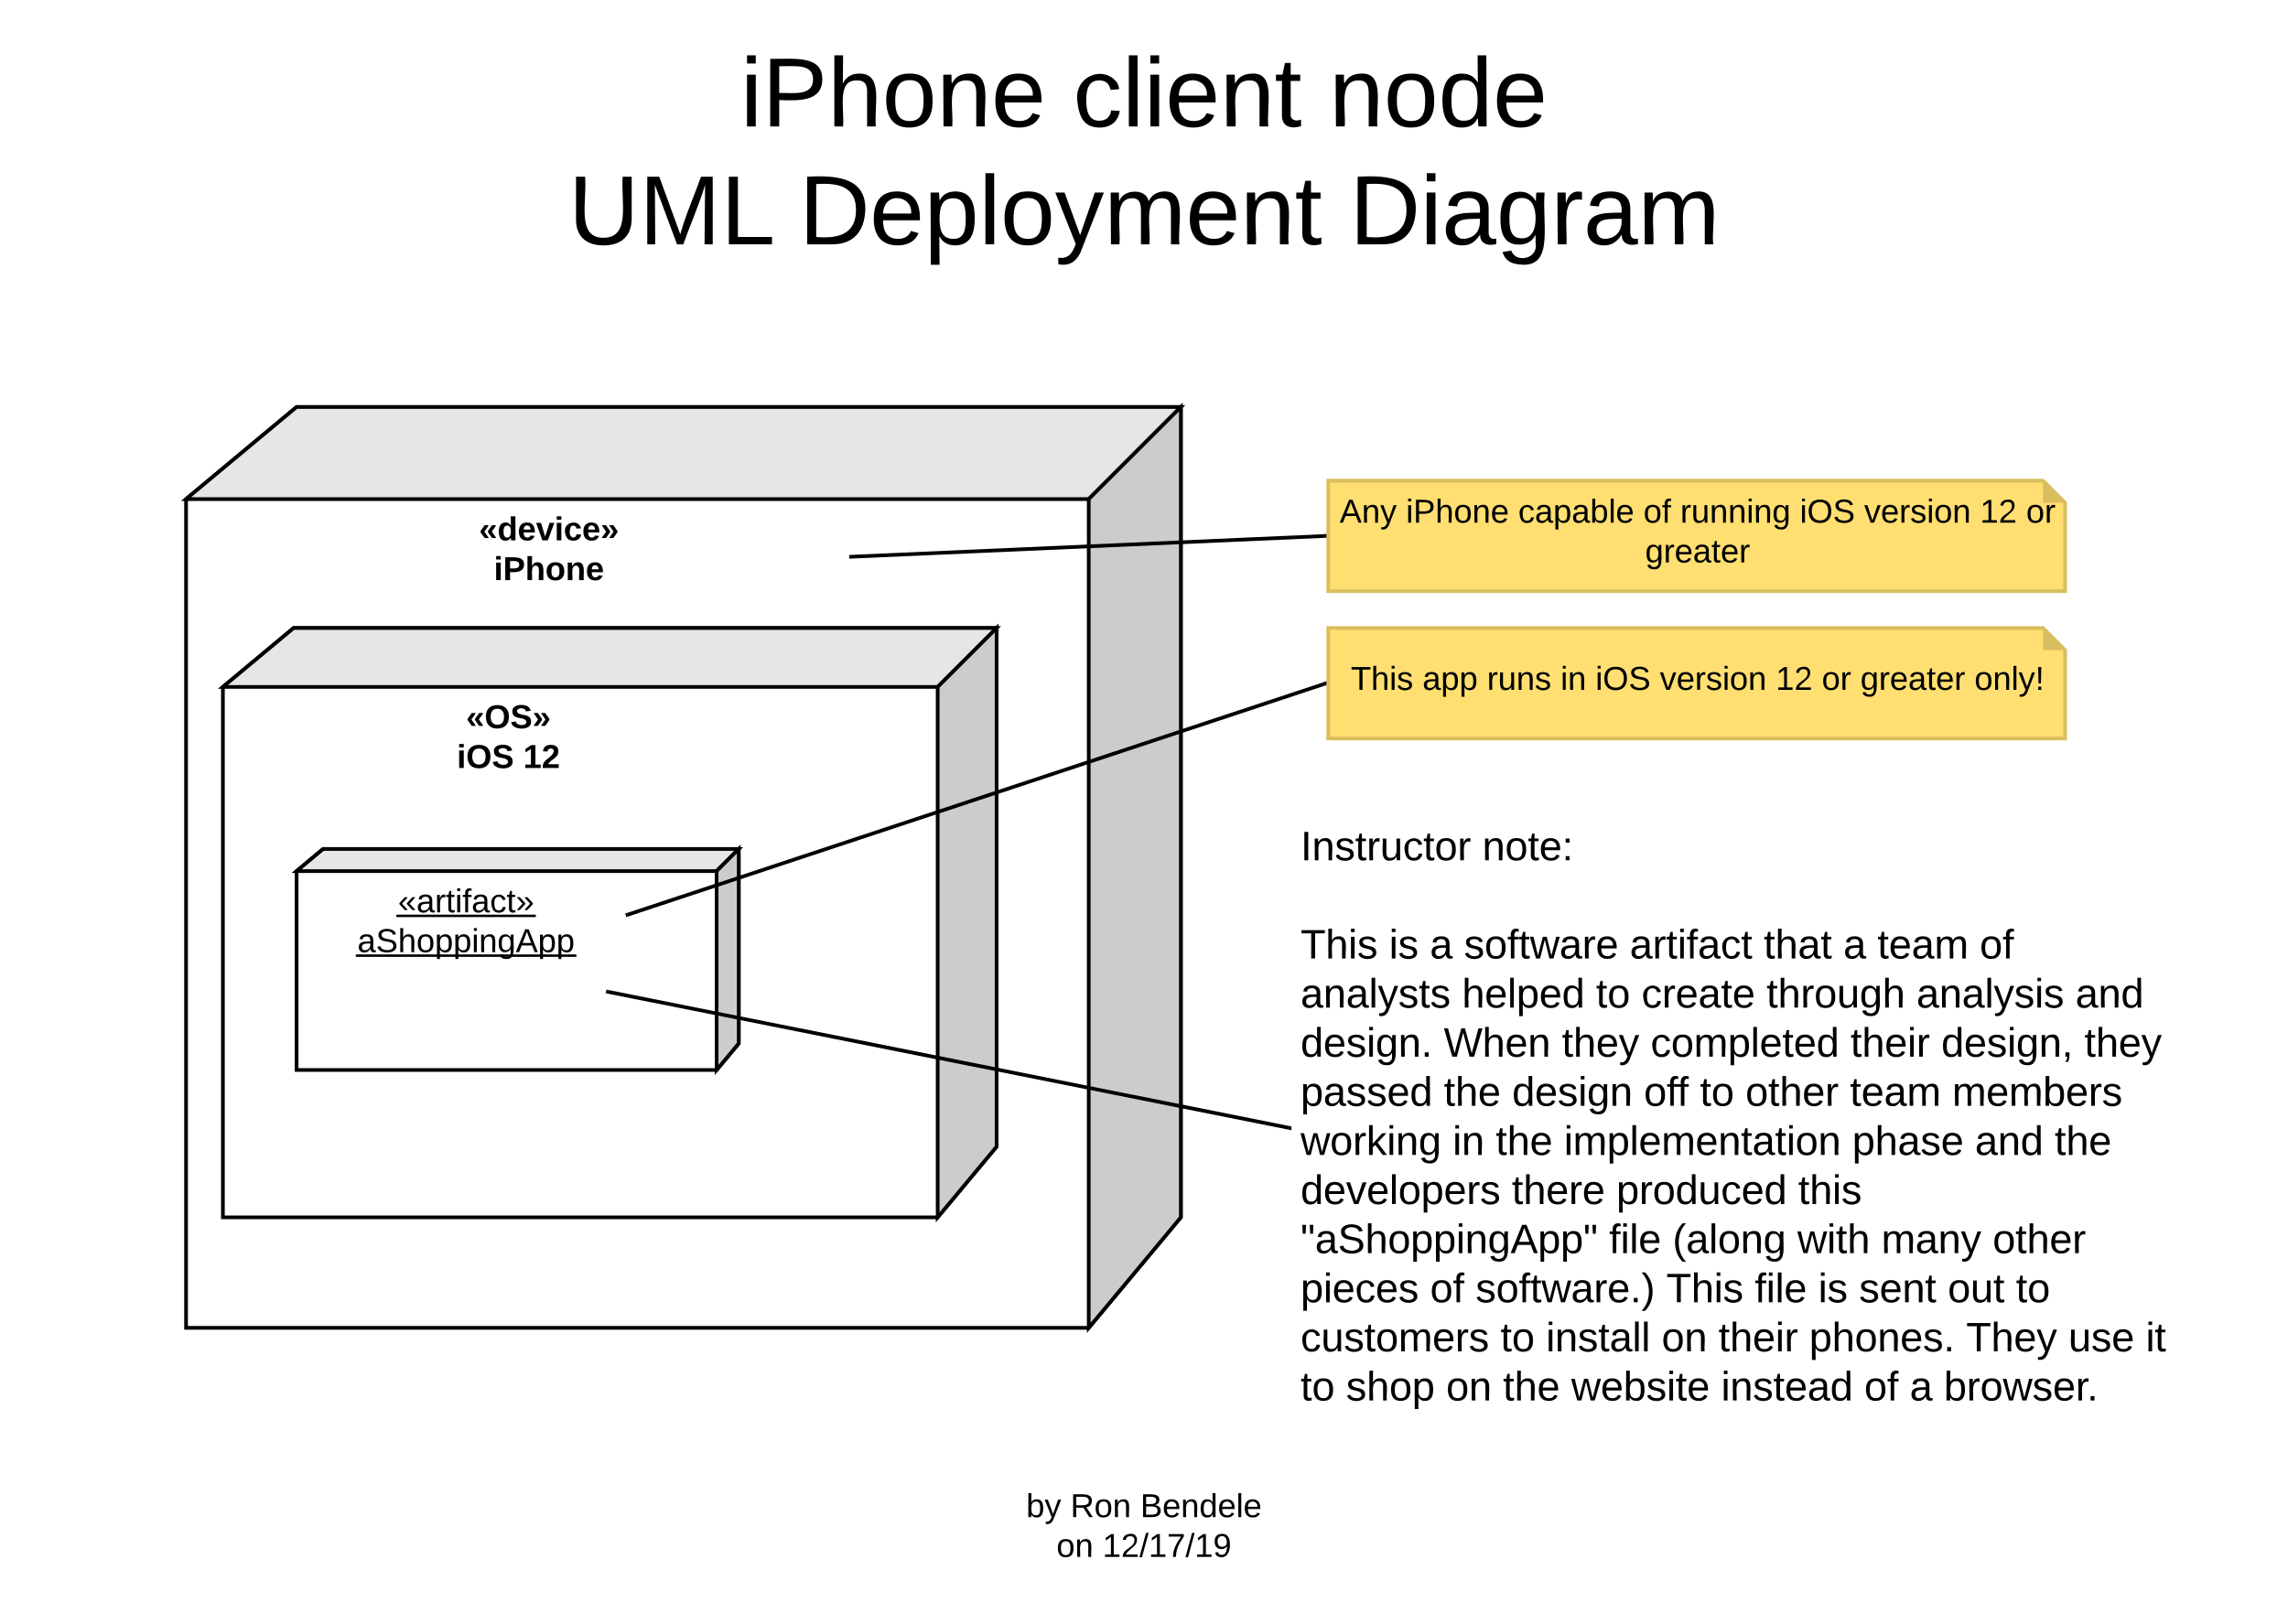 <svg xmlns="http://www.w3.org/2000/svg" xmlns:xlink="http://www.w3.org/1999/xlink" xmlns:lucid="lucid" width="1242" height="882"><g transform="translate(-59 -239)" lucid:page-tab-id="EOEeWRKYFWIC"><path d="M0 0h1360v1760H0z" fill="#fff"/><path d="M160 510l60-50h480v440l-50 60H160z" stroke="#000" stroke-width="2" fill="#fff"/><path d="M160 510l60-50h480l-50 50z" stroke="#000" stroke-width="2" fill="#e6e6e6"/><path d="M650 510l50-50v440l-50 60z" stroke="#000" stroke-width="2" fill="#ccc"/><use xlink:href="#a" transform="matrix(1,0,0,1,168,518) translate(151.025 14.4)"/><use xlink:href="#b" transform="matrix(1,0,0,1,168,518) translate(159.075 36)"/><path d="M180 612l38.4-32H600v281.6L568 900H180z" stroke="#000" stroke-width="2" fill="#fff"/><path d="M180 612l38.4-32H600l-32 32z" stroke="#000" stroke-width="2" fill="#e6e6e6"/><path d="M568 612l32-32v281.6L568 900z" stroke="#000" stroke-width="2" fill="#ccc"/><use xlink:href="#c" transform="matrix(1,0,0,1,188,620) translate(124 14.4)"/><use xlink:href="#d" transform="matrix(1,0,0,1,188,620) translate(119 36)"/><use xlink:href="#e" transform="matrix(1,0,0,1,188,620) translate(155 36)"/><path d="M220 712l14.4-12H460v105.6L448 820H220z" stroke="#000" stroke-width="2" fill="#fff"/><path d="M220 712l14.4-12H460l-12 12z" stroke="#000" stroke-width="2" fill="#e6e6e6"/><path d="M448 712l12-12v105.6L448 820z" stroke="#000" stroke-width="2" fill="#ccc"/><use xlink:href="#f" transform="matrix(1,0,0,1,228,720) translate(47.05 14.4)"/><use xlink:href="#g" transform="matrix(1,0,0,1,228,720) translate(25.025 36)"/><path d="M780 500h388l12 12v48H780z" stroke="#d9be60" stroke-width="2" fill="#ffdf71"/><path d="M1168 500v12h12" fill="#d9be60"/><use xlink:href="#h" transform="matrix(1,0,0,1,785,505) translate(1.2 17.8)"/><use xlink:href="#i" transform="matrix(1,0,0,1,785,505) translate(37.2 17.8)"/><use xlink:href="#j" transform="matrix(1,0,0,1,785,505) translate(98.15 17.8)"/><use xlink:href="#k" transform="matrix(1,0,0,1,785,505) translate(166.1 17.8)"/><use xlink:href="#l" transform="matrix(1,0,0,1,785,505) translate(186.1 17.8)"/><use xlink:href="#m" transform="matrix(1,0,0,1,785,505) translate(251 17.8)"/><use xlink:href="#n" transform="matrix(1,0,0,1,785,505) translate(285.95 17.8)"/><use xlink:href="#o" transform="matrix(1,0,0,1,785,505) translate(348.85 17.8)"/><use xlink:href="#p" transform="matrix(1,0,0,1,785,505) translate(373.85 17.8)"/><use xlink:href="#q" transform="matrix(1,0,0,1,785,505) translate(167.05 39.4)"/><path d="M760 683.33h480V1020H760z" stroke="#000" stroke-opacity="0" stroke-width="2" fill="#fff" fill-opacity="0"/><use xlink:href="#r" transform="matrix(1,0,0,1,765,688.333) translate(0 17.778)"/><use xlink:href="#s" transform="matrix(1,0,0,1,765,688.333) translate(98.642 17.778)"/><use xlink:href="#t" transform="matrix(1,0,0,1,765,688.333) translate(0 44.444)"/><use xlink:href="#u" transform="matrix(1,0,0,1,765,688.333) translate(0 71.111)"/><use xlink:href="#v" transform="matrix(1,0,0,1,765,688.333) translate(48.025 71.111)"/><use xlink:href="#w" transform="matrix(1,0,0,1,765,688.333) translate(70.185 71.111)"/><use xlink:href="#x" transform="matrix(1,0,0,1,765,688.333) translate(88.704 71.111)"/><use xlink:href="#y" transform="matrix(1,0,0,1,765,688.333) translate(178.704 71.111)"/><use xlink:href="#z" transform="matrix(1,0,0,1,765,688.333) translate(251.42 71.111)"/><use xlink:href="#w" transform="matrix(1,0,0,1,765,688.333) translate(294.63 71.111)"/><use xlink:href="#A" transform="matrix(1,0,0,1,765,688.333) translate(313.148 71.111)"/><use xlink:href="#B" transform="matrix(1,0,0,1,765,688.333) translate(368.642 71.111)"/><use xlink:href="#C" transform="matrix(1,0,0,1,765,688.333) translate(0 97.778)"/><use xlink:href="#D" transform="matrix(1,0,0,1,765,688.333) translate(87.593 97.778)"/><use xlink:href="#E" transform="matrix(1,0,0,1,765,688.333) translate(160.37 97.778)"/><use xlink:href="#F" transform="matrix(1,0,0,1,765,688.333) translate(185.062 97.778)"/><use xlink:href="#G" transform="matrix(1,0,0,1,765,688.333) translate(252.901 97.778)"/><use xlink:href="#H" transform="matrix(1,0,0,1,765,688.333) translate(334.321 97.778)"/><use xlink:href="#I" transform="matrix(1,0,0,1,765,688.333) translate(420.617 97.778)"/><use xlink:href="#J" transform="matrix(1,0,0,1,765,688.333) translate(0 124.444)"/><use xlink:href="#K" transform="matrix(1,0,0,1,765,688.333) translate(77.716 124.444)"/><use xlink:href="#L" transform="matrix(1,0,0,1,765,688.333) translate(141.852 124.444)"/><use xlink:href="#M" transform="matrix(1,0,0,1,765,688.333) translate(190 124.444)"/><use xlink:href="#N" transform="matrix(1,0,0,1,765,688.333) translate(298.519 124.444)"/><use xlink:href="#O" transform="matrix(1,0,0,1,765,688.333) translate(347.778 124.444)"/><use xlink:href="#P" transform="matrix(1,0,0,1,765,688.333) translate(425.494 124.444)"/><use xlink:href="#Q" transform="matrix(1,0,0,1,765,688.333) translate(0 151.111)"/><use xlink:href="#R" transform="matrix(1,0,0,1,765,688.333) translate(77.778 151.111)"/><use xlink:href="#S" transform="matrix(1,0,0,1,765,688.333) translate(114.815 151.111)"/><use xlink:href="#T" transform="matrix(1,0,0,1,765,688.333) translate(186.358 151.111)"/><use xlink:href="#E" transform="matrix(1,0,0,1,765,688.333) translate(216.79 151.111)"/><use xlink:href="#U" transform="matrix(1,0,0,1,765,688.333) translate(241.481 151.111)"/><use xlink:href="#A" transform="matrix(1,0,0,1,765,688.333) translate(298.21 151.111)"/><use xlink:href="#V" transform="matrix(1,0,0,1,765,688.333) translate(353.704 151.111)"/><use xlink:href="#W" transform="matrix(1,0,0,1,765,688.333) translate(0 177.778)"/><use xlink:href="#X" transform="matrix(1,0,0,1,765,688.333) translate(82.531 177.778)"/><use xlink:href="#R" transform="matrix(1,0,0,1,765,688.333) translate(105.926 177.778)"/><use xlink:href="#Y" transform="matrix(1,0,0,1,765,688.333) translate(142.963 177.778)"/><use xlink:href="#Z" transform="matrix(1,0,0,1,765,688.333) translate(299.444 177.778)"/><use xlink:href="#aa" transform="matrix(1,0,0,1,765,688.333) translate(366.111 177.778)"/><use xlink:href="#ab" transform="matrix(1,0,0,1,765,688.333) translate(409.321 177.778)"/><use xlink:href="#ac" transform="matrix(1,0,0,1,765,688.333) translate(0 204.444)"/><use xlink:href="#ad" transform="matrix(1,0,0,1,765,688.333) translate(114.691 204.444)"/><use xlink:href="#ae" transform="matrix(1,0,0,1,765,688.333) translate(171.42 204.444)"/><use xlink:href="#af" transform="matrix(1,0,0,1,765,688.333) translate(270.123 204.444)"/><use xlink:href="#ag" transform="matrix(1,0,0,1,765,688.333) translate(0 231.111)"/><use xlink:href="#ah" transform="matrix(1,0,0,1,765,688.333) translate(167.469 231.111)"/><use xlink:href="#ai" transform="matrix(1,0,0,1,765,688.333) translate(201.914 231.111)"/><use xlink:href="#aj" transform="matrix(1,0,0,1,765,688.333) translate(269.691 231.111)"/><use xlink:href="#ak" transform="matrix(1,0,0,1,765,688.333) translate(315.247 231.111)"/><use xlink:href="#al" transform="matrix(1,0,0,1,765,688.333) translate(375.679 231.111)"/><use xlink:href="#am" transform="matrix(1,0,0,1,765,688.333) translate(0 257.778)"/><use xlink:href="#an" transform="matrix(1,0,0,1,765,688.333) translate(70.309 257.778)"/><use xlink:href="#ao" transform="matrix(1,0,0,1,765,688.333) translate(95 257.778)"/><use xlink:href="#ap" transform="matrix(1,0,0,1,765,688.333) translate(198.519 257.778)"/><use xlink:href="#ah" transform="matrix(1,0,0,1,765,688.333) translate(246.543 257.778)"/><use xlink:href="#v" transform="matrix(1,0,0,1,765,688.333) translate(280.988 257.778)"/><use xlink:href="#aq" transform="matrix(1,0,0,1,765,688.333) translate(303.148 257.778)"/><use xlink:href="#ar" transform="matrix(1,0,0,1,765,688.333) translate(351.296 257.778)"/><use xlink:href="#as" transform="matrix(1,0,0,1,765,688.333) translate(388.333 257.778)"/><use xlink:href="#at" transform="matrix(1,0,0,1,765,688.333) translate(0 284.444)"/><use xlink:href="#E" transform="matrix(1,0,0,1,765,688.333) translate(108.519 284.444)"/><use xlink:href="#au" transform="matrix(1,0,0,1,765,688.333) translate(133.21 284.444)"/><use xlink:href="#av" transform="matrix(1,0,0,1,765,688.333) translate(195.988 284.444)"/><use xlink:href="#N" transform="matrix(1,0,0,1,765,688.333) translate(226.852 284.444)"/><use xlink:href="#aw" transform="matrix(1,0,0,1,765,688.333) translate(276.111 284.444)"/><use xlink:href="#ax" transform="matrix(1,0,0,1,765,688.333) translate(361.296 284.444)"/><use xlink:href="#ay" transform="matrix(1,0,0,1,765,688.333) translate(416.79 284.444)"/><use xlink:href="#az" transform="matrix(1,0,0,1,765,688.333) translate(458.765 284.444)"/><use xlink:href="#E" transform="matrix(1,0,0,1,765,688.333) translate(0 311.111)"/><use xlink:href="#aA" transform="matrix(1,0,0,1,765,688.333) translate(24.691 311.111)"/><use xlink:href="#av" transform="matrix(1,0,0,1,765,688.333) translate(79.012 311.111)"/><use xlink:href="#R" transform="matrix(1,0,0,1,765,688.333) translate(109.877 311.111)"/><use xlink:href="#aB" transform="matrix(1,0,0,1,765,688.333) translate(146.914 311.111)"/><use xlink:href="#aC" transform="matrix(1,0,0,1,765,688.333) translate(228.272 311.111)"/><use xlink:href="#an" transform="matrix(1,0,0,1,765,688.333) translate(305.988 311.111)"/><use xlink:href="#w" transform="matrix(1,0,0,1,765,688.333) translate(330.679 311.111)"/><use xlink:href="#aD" transform="matrix(1,0,0,1,765,688.333) translate(349.198 311.111)"/><path d="M780 580h388l12 12v48H780z" stroke="#d9be60" stroke-width="2" fill="#ffdf71"/><path d="M1168 580v12h12" fill="#d9be60"/><g><use xlink:href="#aE" transform="matrix(1,0,0,1,785,585) translate(7.275 28.6)"/><use xlink:href="#aF" transform="matrix(1,0,0,1,785,585) translate(46.175 28.6)"/><use xlink:href="#aG" transform="matrix(1,0,0,1,785,585) translate(81.175 28.6)"/><use xlink:href="#aH" transform="matrix(1,0,0,1,785,585) translate(121.125 28.6)"/><use xlink:href="#m" transform="matrix(1,0,0,1,785,585) translate(140.075 28.6)"/><use xlink:href="#n" transform="matrix(1,0,0,1,785,585) translate(175.025 28.6)"/><use xlink:href="#o" transform="matrix(1,0,0,1,785,585) translate(237.925 28.6)"/><use xlink:href="#aI" transform="matrix(1,0,0,1,785,585) translate(262.925 28.6)"/><use xlink:href="#aJ" transform="matrix(1,0,0,1,785,585) translate(283.875 28.6)"/><use xlink:href="#aK" transform="matrix(1,0,0,1,785,585) translate(345.775 28.6)"/></g><path d="M759.02 851.47l-370.04-73.94" stroke="#000" stroke-width="2" fill="none"/><path d="M760 850.65v2.04l-1.2-.25.4-1.97z" stroke="#000" stroke-width=".05"/><path d="M389 777.53l-1-.2M778 530.04L521 541.3" stroke="#000" stroke-width="2" fill="none"/><path d="M779 531l-.98.04-.1-2L779 529z" stroke="#000" stroke-width=".05"/><path d="M521.02 541.3l-1.02.03M778.05 610.3L399.62 735.7" stroke="#000" stroke-width="2" fill="none"/><path d="M779 611.05l-.66.22-.63-1.9 1.3-.42z" stroke="#000" stroke-width=".05"/><path d="M399.64 735.68l-.97.32" stroke="#000" stroke-width="2" fill="none"/><path d="M80 260h1200v138H80z" stroke="#000" stroke-opacity="0" stroke-width="2" fill="#fff" fill-opacity="0"/><g><use xlink:href="#aL" transform="matrix(1,0,0,1,85,265) translate(375.963 42.667)"/><use xlink:href="#aM" transform="matrix(1,0,0,1,85,265) translate(556.556 42.667)"/><use xlink:href="#aN" transform="matrix(1,0,0,1,85,265) translate(695.519 42.667)"/><use xlink:href="#aO" transform="matrix(1,0,0,1,85,265) translate(282.556 106.667)"/><use xlink:href="#aP" transform="matrix(1,0,0,1,85,265) translate(407.741 106.667)"/><use xlink:href="#aQ" transform="matrix(1,0,0,1,85,265) translate(706.556 106.667)"/></g><path d="M560 1040h240v60H560z" stroke="#000" stroke-opacity="0" stroke-width="2" fill="#fff" fill-opacity="0"/><g><use xlink:href="#aR" transform="matrix(1,0,0,1,565,1045) translate(51.05 17.8)"/><use xlink:href="#aS" transform="matrix(1,0,0,1,565,1045) translate(75.05 17.8)"/><use xlink:href="#aT" transform="matrix(1,0,0,1,565,1045) translate(113 17.8)"/><use xlink:href="#aU" transform="matrix(1,0,0,1,565,1045) translate(67.5 39.4)"/><use xlink:href="#aV" transform="matrix(1,0,0,1,565,1045) translate(92.5 39.4)"/></g><defs><path d="M142-25L97-88v-13l45-64h42c-9 30-32 46-45 71l45 63v6h-42zm-80 0L16-88v-13l46-64h41c-9 30-32 46-45 71l45 63v6H62" id="aW"/><path d="M88-194c31-1 46 15 58 34l-1-101h50l1 261h-48c-2-10 0-23-3-31C134-8 116 4 84 4 32 4 16-41 15-95c0-56 19-97 73-99zm17 164c33 0 40-30 41-66 1-37-9-64-41-64s-38 30-39 65c0 43 13 65 39 65" id="aX"/><path d="M185-48c-13 30-37 53-82 52C43 2 14-33 14-96s30-98 90-98c62 0 83 45 84 108H66c0 31 8 55 39 56 18 0 30-7 34-22zm-45-69c5-46-57-63-70-21-2 6-4 13-4 21h74" id="aY"/><path d="M128 0H69L1-190h53L99-40l48-150h52" id="aZ"/><path d="M25-224v-37h50v37H25zM25 0v-190h50V0H25" id="ba"/><path d="M190-63c-7 42-38 67-86 67-59 0-84-38-90-98-12-110 154-137 174-36l-49 2c-2-19-15-32-35-32-30 0-35 28-38 64-6 74 65 87 74 30" id="bb"/><path d="M16-25v-6l45-63-44-65v-6h42l45 64v13L59-25H16zm81 0v-6l45-63-45-65v-6h42l45 64v13l-45 63H97" id="bc"/><g id="a"><use transform="matrix(0.05,0,0,0.05,0,0)" xlink:href="#aW"/><use transform="matrix(0.05,0,0,0.05,10,0)" xlink:href="#aX"/><use transform="matrix(0.05,0,0,0.05,20.95,0)" xlink:href="#aY"/><use transform="matrix(0.05,0,0,0.05,30.95,0)" xlink:href="#aZ"/><use transform="matrix(0.05,0,0,0.05,40.95,0)" xlink:href="#ba"/><use transform="matrix(0.05,0,0,0.05,45.95,0)" xlink:href="#bb"/><use transform="matrix(0.05,0,0,0.05,55.95,0)" xlink:href="#aY"/><use transform="matrix(0.05,0,0,0.05,65.95,0)" xlink:href="#bc"/></g><path d="M24-248c93 1 206-16 204 79-1 75-69 88-152 82V0H24v-248zm52 121c47 0 100 7 100-41 0-47-54-39-100-39v80" id="bd"/><path d="M114-157C55-157 80-60 75 0H25v-261h50l-1 109c12-26 28-41 61-42 86-1 58 113 63 194h-50c-7-57 23-157-34-157" id="be"/><path d="M110-194c64 0 96 36 96 99 0 64-35 99-97 99-61 0-95-36-95-99 0-62 34-99 96-99zm-1 164c35 0 45-28 45-65 0-40-10-65-43-65-34 0-45 26-45 65 0 36 10 65 43 65" id="bf"/><path d="M135-194c87-1 58 113 63 194h-50c-7-57 23-157-34-157-59 0-34 97-39 157H25l-1-190h47c2 12-1 28 3 38 12-26 28-41 61-42" id="bg"/><g id="b"><use transform="matrix(0.05,0,0,0.05,0,0)" xlink:href="#ba"/><use transform="matrix(0.05,0,0,0.05,5,0)" xlink:href="#bd"/><use transform="matrix(0.05,0,0,0.05,17,0)" xlink:href="#be"/><use transform="matrix(0.05,0,0,0.05,27.95,0)" xlink:href="#bf"/><use transform="matrix(0.05,0,0,0.05,38.9,0)" xlink:href="#bg"/><use transform="matrix(0.05,0,0,0.05,49.85,0)" xlink:href="#aY"/></g><path d="M140-251c80 0 125 45 125 126S219 4 139 4C58 4 15-44 15-125s44-126 125-126zm-1 214c52 0 73-35 73-88 0-50-21-86-72-86-52 0-73 35-73 86s22 88 72 88" id="bh"/><path d="M169-182c-1-43-94-46-97-3 18 66 151 10 154 114 3 95-165 93-204 36-6-8-10-19-12-30l50-8c3 46 112 56 116 5-17-69-150-10-154-114-4-87 153-88 188-35 5 8 8 18 10 28" id="bi"/><g id="c"><use transform="matrix(0.05,0,0,0.05,0,0)" xlink:href="#aW"/><use transform="matrix(0.05,0,0,0.05,10,0)" xlink:href="#bh"/><use transform="matrix(0.05,0,0,0.05,24,0)" xlink:href="#bi"/><use transform="matrix(0.05,0,0,0.05,36,0)" xlink:href="#bc"/></g><g id="d"><use transform="matrix(0.05,0,0,0.05,0,0)" xlink:href="#ba"/><use transform="matrix(0.05,0,0,0.05,5,0)" xlink:href="#bh"/><use transform="matrix(0.05,0,0,0.05,19,0)" xlink:href="#bi"/></g><path d="M23 0v-37h61v-169l-59 37v-38l62-41h46v211h57V0H23" id="bj"/><path d="M182-182c0 78-84 86-111 141h115V0H12c-6-101 99-100 120-180 1-22-12-31-33-32-23 0-32 14-35 34l-49-3c5-45 32-70 84-70 51 0 83 22 83 69" id="bk"/><g id="e"><use transform="matrix(0.05,0,0,0.05,0,0)" xlink:href="#bj"/><use transform="matrix(0.05,0,0,0.05,10,0)" xlink:href="#bk"/></g><path d="M156-25L96-89v-11l60-65h29v5l-59 66 60 64v5h-30zm-82 0L15-89v-11l59-65h29v5L44-94l59 64v5H74" id="bl"/><path d="M141-36C126-15 110 5 73 4 37 3 15-17 15-53c-1-64 63-63 125-63 3-35-9-54-41-54-24 1-41 7-42 31l-33-3c5-37 33-52 76-52 45 0 72 20 72 64v82c-1 20 7 32 28 27v20c-31 9-61-2-59-35zM48-53c0 20 12 33 32 33 41-3 63-29 60-74-43 2-92-5-92 41" id="bm"/><path d="M114-163C36-179 61-72 57 0H25l-1-190h30c1 12-1 29 2 39 6-27 23-49 58-41v29" id="bn"/><path d="M59-47c-2 24 18 29 38 22v24C64 9 27 4 27-40v-127H5v-23h24l9-43h21v43h35v23H59v120" id="bo"/><path d="M24-231v-30h32v30H24zM24 0v-190h32V0H24" id="bp"/><path d="M101-234c-31-9-42 10-38 44h38v23H63V0H32v-167H5v-23h27c-7-52 17-82 69-68v24" id="bq"/><path d="M96-169c-40 0-48 33-48 73s9 75 48 75c24 0 41-14 43-38l32 2c-6 37-31 61-74 61-59 0-76-41-82-99-10-93 101-131 147-64 4 7 5 14 7 22l-32 3c-4-21-16-35-41-35" id="br"/><path d="M126-25H97v-5l59-64-59-66v-5h29l60 65v11zm-82 0H15v-5l59-64-59-66v-5h29l59 65v11" id="bs"/><g id="f"><use transform="matrix(0.05,0,0,0.05,0,0)" xlink:href="#bl"/><use transform="matrix(0.05,0,0,0.05,10,0)" xlink:href="#bm"/><use transform="matrix(0.05,0,0,0.05,20,0)" xlink:href="#bn"/><use transform="matrix(0.05,0,0,0.05,25.95,0)" xlink:href="#bo"/><use transform="matrix(0.05,0,0,0.05,30.95,0)" xlink:href="#bp"/><use transform="matrix(0.05,0,0,0.05,34.9,0)" xlink:href="#bq"/><use transform="matrix(0.05,0,0,0.05,39.9,0)" xlink:href="#bm"/><use transform="matrix(0.05,0,0,0.05,49.9,0)" xlink:href="#br"/><use transform="matrix(0.05,0,0,0.05,58.9,0)" xlink:href="#bo"/><use transform="matrix(0.05,0,0,0.05,63.9,0)" xlink:href="#bs"/><path d="M-.9 1.25h75.7v1.32H-.9z"/></g><path d="M185-189c-5-48-123-54-124 2 14 75 158 14 163 119 3 78-121 87-175 55-17-10-28-26-33-46l33-7c5 56 141 63 141-1 0-78-155-14-162-118-5-82 145-84 179-34 5 7 8 16 11 25" id="bt"/><path d="M106-169C34-169 62-67 57 0H25v-261h32l-1 103c12-21 28-36 61-36 89 0 53 116 60 194h-32v-121c2-32-8-49-39-48" id="bu"/><path d="M100-194c62-1 85 37 85 99 1 63-27 99-86 99S16-35 15-95c0-66 28-99 85-99zM99-20c44 1 53-31 53-75 0-43-8-75-51-75s-53 32-53 75 10 74 51 75" id="bv"/><path d="M115-194c55 1 70 41 70 98S169 2 115 4C84 4 66-9 55-30l1 105H24l-1-265h31l2 30c10-21 28-34 59-34zm-8 174c40 0 45-34 45-75s-6-73-45-74c-42 0-51 32-51 76 0 43 10 73 51 73" id="bw"/><path d="M117-194c89-4 53 116 60 194h-32v-121c0-31-8-49-39-48C34-167 62-67 57 0H25l-1-190h30c1 10-1 24 2 32 11-22 29-35 61-36" id="bx"/><path d="M177-190C167-65 218 103 67 71c-23-6-38-20-44-43l32-5c15 47 100 32 89-28v-30C133-14 115 1 83 1 29 1 15-40 15-95c0-56 16-97 71-98 29-1 48 16 59 35 1-10 0-23 2-32h30zM94-22c36 0 50-32 50-73 0-42-14-75-50-75-39 0-46 34-46 75s6 73 46 73" id="by"/><path d="M205 0l-28-72H64L36 0H1l101-248h38L239 0h-34zm-38-99l-47-123c-12 45-31 82-46 123h93" id="bz"/><g id="g"><use transform="matrix(0.05,0,0,0.05,0,0)" xlink:href="#bm"/><use transform="matrix(0.05,0,0,0.05,10,0)" xlink:href="#bt"/><use transform="matrix(0.05,0,0,0.05,22,0)" xlink:href="#bu"/><use transform="matrix(0.05,0,0,0.05,32,0)" xlink:href="#bv"/><use transform="matrix(0.05,0,0,0.05,42,0)" xlink:href="#bw"/><use transform="matrix(0.05,0,0,0.05,52,0)" xlink:href="#bw"/><use transform="matrix(0.05,0,0,0.05,62,0)" xlink:href="#bp"/><use transform="matrix(0.05,0,0,0.05,65.95,0)" xlink:href="#bx"/><use transform="matrix(0.05,0,0,0.05,75.95,0)" xlink:href="#by"/><use transform="matrix(0.05,0,0,0.05,85.95,0)" xlink:href="#bz"/><use transform="matrix(0.05,0,0,0.05,97.95,0)" xlink:href="#bw"/><use transform="matrix(0.05,0,0,0.05,107.95,0)" xlink:href="#bw"/><path d="M-.9 1.25h119.75v1.32H-.9z"/></g><path d="M179-190L93 31C79 59 56 82 12 73V49c39 6 53-20 64-50L1-190h34L92-34l54-156h33" id="bA"/><g id="h"><use transform="matrix(0.05,0,0,0.05,0,0)" xlink:href="#bz"/><use transform="matrix(0.05,0,0,0.05,12,0)" xlink:href="#bx"/><use transform="matrix(0.05,0,0,0.05,22,0)" xlink:href="#bA"/></g><path d="M30-248c87 1 191-15 191 75 0 78-77 80-158 76V0H30v-248zm33 125c57 0 124 11 124-50 0-59-68-47-124-48v98" id="bB"/><path d="M100-194c63 0 86 42 84 106H49c0 40 14 67 53 68 26 1 43-12 49-29l28 8c-11 28-37 45-77 45C44 4 14-33 15-96c1-61 26-98 85-98zm52 81c6-60-76-77-97-28-3 7-6 17-6 28h103" id="bC"/><g id="i"><use transform="matrix(0.05,0,0,0.05,0,0)" xlink:href="#bp"/><use transform="matrix(0.05,0,0,0.05,3.95,0)" xlink:href="#bB"/><use transform="matrix(0.05,0,0,0.05,15.95,0)" xlink:href="#bu"/><use transform="matrix(0.05,0,0,0.05,25.95,0)" xlink:href="#bv"/><use transform="matrix(0.05,0,0,0.05,35.95,0)" xlink:href="#bx"/><use transform="matrix(0.05,0,0,0.05,45.95,0)" xlink:href="#bC"/></g><path d="M115-194c53 0 69 39 70 98 0 66-23 100-70 100C84 3 66-7 56-30L54 0H23l1-261h32v101c10-23 28-34 59-34zm-8 174c40 0 45-34 45-75 0-40-5-75-45-74-42 0-51 32-51 76 0 43 10 73 51 73" id="bD"/><path d="M24 0v-261h32V0H24" id="bE"/><g id="j"><use transform="matrix(0.05,0,0,0.05,0,0)" xlink:href="#br"/><use transform="matrix(0.05,0,0,0.05,9,0)" xlink:href="#bm"/><use transform="matrix(0.05,0,0,0.05,19,0)" xlink:href="#bw"/><use transform="matrix(0.05,0,0,0.05,29,0)" xlink:href="#bm"/><use transform="matrix(0.05,0,0,0.05,39,0)" xlink:href="#bD"/><use transform="matrix(0.05,0,0,0.05,49,0)" xlink:href="#bE"/><use transform="matrix(0.05,0,0,0.05,52.95,0)" xlink:href="#bC"/></g><g id="k"><use transform="matrix(0.05,0,0,0.05,0,0)" xlink:href="#bv"/><use transform="matrix(0.05,0,0,0.05,10,0)" xlink:href="#bq"/></g><path d="M84 4C-5 8 30-112 23-190h32v120c0 31 7 50 39 49 72-2 45-101 50-169h31l1 190h-30c-1-10 1-25-2-33-11 22-28 36-60 37" id="bF"/><g id="l"><use transform="matrix(0.05,0,0,0.05,0,0)" xlink:href="#bn"/><use transform="matrix(0.05,0,0,0.05,5.95,0)" xlink:href="#bF"/><use transform="matrix(0.05,0,0,0.05,15.95,0)" xlink:href="#bx"/><use transform="matrix(0.05,0,0,0.05,25.95,0)" xlink:href="#bx"/><use transform="matrix(0.05,0,0,0.05,35.95,0)" xlink:href="#bp"/><use transform="matrix(0.05,0,0,0.05,39.9,0)" xlink:href="#bx"/><use transform="matrix(0.05,0,0,0.05,49.9,0)" xlink:href="#by"/></g><path d="M140-251c81 0 123 46 123 126C263-46 219 4 140 4 59 4 17-45 17-125s42-126 123-126zm0 227c63 0 89-41 89-101s-29-99-89-99c-61 0-89 39-89 99S79-25 140-24" id="bG"/><g id="m"><use transform="matrix(0.05,0,0,0.05,0,0)" xlink:href="#bp"/><use transform="matrix(0.05,0,0,0.05,3.95,0)" xlink:href="#bG"/><use transform="matrix(0.05,0,0,0.05,17.95,0)" xlink:href="#bt"/></g><path d="M108 0H70L1-190h34L89-25l56-165h34" id="bH"/><path d="M135-143c-3-34-86-38-87 0 15 53 115 12 119 90S17 21 10-45l28-5c4 36 97 45 98 0-10-56-113-15-118-90-4-57 82-63 122-42 12 7 21 19 24 35" id="bI"/><g id="n"><use transform="matrix(0.05,0,0,0.05,0,0)" xlink:href="#bH"/><use transform="matrix(0.05,0,0,0.05,9,0)" xlink:href="#bC"/><use transform="matrix(0.05,0,0,0.05,19,0)" xlink:href="#bn"/><use transform="matrix(0.05,0,0,0.05,24.95,0)" xlink:href="#bI"/><use transform="matrix(0.05,0,0,0.05,33.95,0)" xlink:href="#bp"/><use transform="matrix(0.05,0,0,0.05,37.9,0)" xlink:href="#bv"/><use transform="matrix(0.05,0,0,0.05,47.9,0)" xlink:href="#bx"/></g><path d="M27 0v-27h64v-190l-56 39v-29l58-41h29v221h61V0H27" id="bJ"/><path d="M101-251c82-7 93 87 43 132L82-64C71-53 59-42 53-27h129V0H18c2-99 128-94 128-182 0-28-16-43-45-43s-46 15-49 41l-32-3c6-41 34-60 81-64" id="bK"/><g id="o"><use transform="matrix(0.05,0,0,0.05,0,0)" xlink:href="#bJ"/><use transform="matrix(0.05,0,0,0.05,10,0)" xlink:href="#bK"/></g><g id="p"><use transform="matrix(0.05,0,0,0.05,0,0)" xlink:href="#bv"/><use transform="matrix(0.05,0,0,0.05,10,0)" xlink:href="#bn"/></g><g id="q"><use transform="matrix(0.05,0,0,0.05,0,0)" xlink:href="#by"/><use transform="matrix(0.05,0,0,0.05,10,0)" xlink:href="#bn"/><use transform="matrix(0.05,0,0,0.05,15.95,0)" xlink:href="#bC"/><use transform="matrix(0.05,0,0,0.05,25.95,0)" xlink:href="#bm"/><use transform="matrix(0.05,0,0,0.05,35.95,0)" xlink:href="#bo"/><use transform="matrix(0.05,0,0,0.05,40.95,0)" xlink:href="#bC"/><use transform="matrix(0.05,0,0,0.05,50.95,0)" xlink:href="#bn"/></g><path d="M33 0v-248h34V0H33" id="bL"/><g id="r"><use transform="matrix(0.062,0,0,0.062,0,0)" xlink:href="#bL"/><use transform="matrix(0.062,0,0,0.062,6.173,0)" xlink:href="#bx"/><use transform="matrix(0.062,0,0,0.062,18.519,0)" xlink:href="#bI"/><use transform="matrix(0.062,0,0,0.062,29.63,0)" xlink:href="#bo"/><use transform="matrix(0.062,0,0,0.062,35.802,0)" xlink:href="#bn"/><use transform="matrix(0.062,0,0,0.062,43.148,0)" xlink:href="#bF"/><use transform="matrix(0.062,0,0,0.062,55.494,0)" xlink:href="#br"/><use transform="matrix(0.062,0,0,0.062,66.605,0)" xlink:href="#bo"/><use transform="matrix(0.062,0,0,0.062,72.778,0)" xlink:href="#bv"/><use transform="matrix(0.062,0,0,0.062,85.123,0)" xlink:href="#bn"/></g><path d="M33-154v-36h34v36H33zM33 0v-36h34V0H33" id="bM"/><g id="s"><use transform="matrix(0.062,0,0,0.062,0,0)" xlink:href="#bx"/><use transform="matrix(0.062,0,0,0.062,12.346,0)" xlink:href="#bv"/><use transform="matrix(0.062,0,0,0.062,24.691,0)" xlink:href="#bo"/><use transform="matrix(0.062,0,0,0.062,30.864,0)" xlink:href="#bC"/><use transform="matrix(0.062,0,0,0.062,43.21,0)" xlink:href="#bM"/></g><path d="M127-220V0H93v-220H8v-28h204v28h-85" id="bN"/><g id="u"><use transform="matrix(0.062,0,0,0.062,0,0)" xlink:href="#bN"/><use transform="matrix(0.062,0,0,0.062,13.519,0)" xlink:href="#bu"/><use transform="matrix(0.062,0,0,0.062,25.864,0)" xlink:href="#bp"/><use transform="matrix(0.062,0,0,0.062,30.741,0)" xlink:href="#bI"/></g><g id="v"><use transform="matrix(0.062,0,0,0.062,0,0)" xlink:href="#bp"/><use transform="matrix(0.062,0,0,0.062,4.877,0)" xlink:href="#bI"/></g><use transform="matrix(0.062,0,0,0.062,0,0)" xlink:href="#bm" id="w"/><path d="M206 0h-36l-40-164L89 0H53L-1-190h32L70-26l43-164h34l41 164 42-164h31" id="bO"/><g id="x"><use transform="matrix(0.062,0,0,0.062,0,0)" xlink:href="#bI"/><use transform="matrix(0.062,0,0,0.062,11.111,0)" xlink:href="#bv"/><use transform="matrix(0.062,0,0,0.062,23.457,0)" xlink:href="#bq"/><use transform="matrix(0.062,0,0,0.062,29.63,0)" xlink:href="#bo"/><use transform="matrix(0.062,0,0,0.062,35.802,0)" xlink:href="#bO"/><use transform="matrix(0.062,0,0,0.062,51.79,0)" xlink:href="#bm"/><use transform="matrix(0.062,0,0,0.062,64.136,0)" xlink:href="#bn"/><use transform="matrix(0.062,0,0,0.062,71.481,0)" xlink:href="#bC"/></g><g id="y"><use transform="matrix(0.062,0,0,0.062,0,0)" xlink:href="#bm"/><use transform="matrix(0.062,0,0,0.062,12.346,0)" xlink:href="#bn"/><use transform="matrix(0.062,0,0,0.062,19.691,0)" xlink:href="#bo"/><use transform="matrix(0.062,0,0,0.062,25.864,0)" xlink:href="#bp"/><use transform="matrix(0.062,0,0,0.062,30.741,0)" xlink:href="#bq"/><use transform="matrix(0.062,0,0,0.062,36.914,0)" xlink:href="#bm"/><use transform="matrix(0.062,0,0,0.062,49.259,0)" xlink:href="#br"/><use transform="matrix(0.062,0,0,0.062,60.37,0)" xlink:href="#bo"/></g><g id="z"><use transform="matrix(0.062,0,0,0.062,0,0)" xlink:href="#bo"/><use transform="matrix(0.062,0,0,0.062,6.173,0)" xlink:href="#bu"/><use transform="matrix(0.062,0,0,0.062,18.519,0)" xlink:href="#bm"/><use transform="matrix(0.062,0,0,0.062,30.864,0)" xlink:href="#bo"/></g><path d="M210-169c-67 3-38 105-44 169h-31v-121c0-29-5-50-35-48C34-165 62-65 56 0H25l-1-190h30c1 10-1 24 2 32 10-44 99-50 107 0 11-21 27-35 58-36 85-2 47 119 55 194h-31v-121c0-29-5-49-35-48" id="bP"/><g id="A"><use transform="matrix(0.062,0,0,0.062,0,0)" xlink:href="#bo"/><use transform="matrix(0.062,0,0,0.062,6.173,0)" xlink:href="#bC"/><use transform="matrix(0.062,0,0,0.062,18.519,0)" xlink:href="#bm"/><use transform="matrix(0.062,0,0,0.062,30.864,0)" xlink:href="#bP"/></g><g id="B"><use transform="matrix(0.062,0,0,0.062,0,0)" xlink:href="#bv"/><use transform="matrix(0.062,0,0,0.062,12.346,0)" xlink:href="#bq"/></g><g id="C"><use transform="matrix(0.062,0,0,0.062,0,0)" xlink:href="#bm"/><use transform="matrix(0.062,0,0,0.062,12.346,0)" xlink:href="#bx"/><use transform="matrix(0.062,0,0,0.062,24.691,0)" xlink:href="#bm"/><use transform="matrix(0.062,0,0,0.062,37.037,0)" xlink:href="#bE"/><use transform="matrix(0.062,0,0,0.062,41.914,0)" xlink:href="#bA"/><use transform="matrix(0.062,0,0,0.062,53.025,0)" xlink:href="#bI"/><use transform="matrix(0.062,0,0,0.062,64.136,0)" xlink:href="#bo"/><use transform="matrix(0.062,0,0,0.062,70.309,0)" xlink:href="#bI"/></g><path d="M85-194c31 0 48 13 60 33l-1-100h32l1 261h-30c-2-10 0-23-3-31C134-8 116 4 85 4 32 4 16-35 15-94c0-66 23-100 70-100zm9 24c-40 0-46 34-46 75 0 40 6 74 45 74 42 0 51-32 51-76 0-42-9-74-50-73" id="bQ"/><g id="D"><use transform="matrix(0.062,0,0,0.062,0,0)" xlink:href="#bu"/><use transform="matrix(0.062,0,0,0.062,12.346,0)" xlink:href="#bC"/><use transform="matrix(0.062,0,0,0.062,24.691,0)" xlink:href="#bE"/><use transform="matrix(0.062,0,0,0.062,29.568,0)" xlink:href="#bw"/><use transform="matrix(0.062,0,0,0.062,41.914,0)" xlink:href="#bC"/><use transform="matrix(0.062,0,0,0.062,54.259,0)" xlink:href="#bQ"/></g><g id="E"><use transform="matrix(0.062,0,0,0.062,0,0)" xlink:href="#bo"/><use transform="matrix(0.062,0,0,0.062,6.173,0)" xlink:href="#bv"/></g><g id="F"><use transform="matrix(0.062,0,0,0.062,0,0)" xlink:href="#br"/><use transform="matrix(0.062,0,0,0.062,11.111,0)" xlink:href="#bn"/><use transform="matrix(0.062,0,0,0.062,18.457,0)" xlink:href="#bC"/><use transform="matrix(0.062,0,0,0.062,30.802,0)" xlink:href="#bm"/><use transform="matrix(0.062,0,0,0.062,43.148,0)" xlink:href="#bo"/><use transform="matrix(0.062,0,0,0.062,49.321,0)" xlink:href="#bC"/></g><g id="G"><use transform="matrix(0.062,0,0,0.062,0,0)" xlink:href="#bo"/><use transform="matrix(0.062,0,0,0.062,6.173,0)" xlink:href="#bu"/><use transform="matrix(0.062,0,0,0.062,18.519,0)" xlink:href="#bn"/><use transform="matrix(0.062,0,0,0.062,25.864,0)" xlink:href="#bv"/><use transform="matrix(0.062,0,0,0.062,38.21,0)" xlink:href="#bF"/><use transform="matrix(0.062,0,0,0.062,50.556,0)" xlink:href="#by"/><use transform="matrix(0.062,0,0,0.062,62.901,0)" xlink:href="#bu"/></g><g id="H"><use transform="matrix(0.062,0,0,0.062,0,0)" xlink:href="#bm"/><use transform="matrix(0.062,0,0,0.062,12.346,0)" xlink:href="#bx"/><use transform="matrix(0.062,0,0,0.062,24.691,0)" xlink:href="#bm"/><use transform="matrix(0.062,0,0,0.062,37.037,0)" xlink:href="#bE"/><use transform="matrix(0.062,0,0,0.062,41.914,0)" xlink:href="#bA"/><use transform="matrix(0.062,0,0,0.062,53.025,0)" xlink:href="#bI"/><use transform="matrix(0.062,0,0,0.062,64.136,0)" xlink:href="#bp"/><use transform="matrix(0.062,0,0,0.062,69.012,0)" xlink:href="#bI"/></g><g id="I"><use transform="matrix(0.062,0,0,0.062,0,0)" xlink:href="#bm"/><use transform="matrix(0.062,0,0,0.062,12.346,0)" xlink:href="#bx"/><use transform="matrix(0.062,0,0,0.062,24.691,0)" xlink:href="#bQ"/></g><path d="M33 0v-38h34V0H33" id="bR"/><g id="J"><use transform="matrix(0.062,0,0,0.062,0,0)" xlink:href="#bQ"/><use transform="matrix(0.062,0,0,0.062,12.346,0)" xlink:href="#bC"/><use transform="matrix(0.062,0,0,0.062,24.691,0)" xlink:href="#bI"/><use transform="matrix(0.062,0,0,0.062,35.802,0)" xlink:href="#bp"/><use transform="matrix(0.062,0,0,0.062,40.679,0)" xlink:href="#by"/><use transform="matrix(0.062,0,0,0.062,53.025,0)" xlink:href="#bx"/><use transform="matrix(0.062,0,0,0.062,65.37,0)" xlink:href="#bR"/></g><path d="M266 0h-40l-56-210L115 0H75L2-248h35L96-30l15-64 43-154h32l59 218 59-218h35" id="bS"/><g id="K"><use transform="matrix(0.062,0,0,0.062,0,0)" xlink:href="#bS"/><use transform="matrix(0.062,0,0,0.062,20.926,0)" xlink:href="#bu"/><use transform="matrix(0.062,0,0,0.062,33.272,0)" xlink:href="#bC"/><use transform="matrix(0.062,0,0,0.062,45.617,0)" xlink:href="#bx"/></g><g id="L"><use transform="matrix(0.062,0,0,0.062,0,0)" xlink:href="#bo"/><use transform="matrix(0.062,0,0,0.062,6.173,0)" xlink:href="#bu"/><use transform="matrix(0.062,0,0,0.062,18.519,0)" xlink:href="#bC"/><use transform="matrix(0.062,0,0,0.062,30.864,0)" xlink:href="#bA"/></g><g id="M"><use transform="matrix(0.062,0,0,0.062,0,0)" xlink:href="#br"/><use transform="matrix(0.062,0,0,0.062,11.111,0)" xlink:href="#bv"/><use transform="matrix(0.062,0,0,0.062,23.457,0)" xlink:href="#bP"/><use transform="matrix(0.062,0,0,0.062,41.914,0)" xlink:href="#bw"/><use transform="matrix(0.062,0,0,0.062,54.259,0)" xlink:href="#bE"/><use transform="matrix(0.062,0,0,0.062,59.136,0)" xlink:href="#bC"/><use transform="matrix(0.062,0,0,0.062,71.481,0)" xlink:href="#bo"/><use transform="matrix(0.062,0,0,0.062,77.654,0)" xlink:href="#bC"/><use transform="matrix(0.062,0,0,0.062,90,0)" xlink:href="#bQ"/></g><g id="N"><use transform="matrix(0.062,0,0,0.062,0,0)" xlink:href="#bo"/><use transform="matrix(0.062,0,0,0.062,6.173,0)" xlink:href="#bu"/><use transform="matrix(0.062,0,0,0.062,18.519,0)" xlink:href="#bC"/><use transform="matrix(0.062,0,0,0.062,30.864,0)" xlink:href="#bp"/><use transform="matrix(0.062,0,0,0.062,35.741,0)" xlink:href="#bn"/></g><path d="M68-38c1 34 0 65-14 84H32c9-13 17-26 17-46H33v-38h35" id="bT"/><g id="O"><use transform="matrix(0.062,0,0,0.062,0,0)" xlink:href="#bQ"/><use transform="matrix(0.062,0,0,0.062,12.346,0)" xlink:href="#bC"/><use transform="matrix(0.062,0,0,0.062,24.691,0)" xlink:href="#bI"/><use transform="matrix(0.062,0,0,0.062,35.802,0)" xlink:href="#bp"/><use transform="matrix(0.062,0,0,0.062,40.679,0)" xlink:href="#by"/><use transform="matrix(0.062,0,0,0.062,53.025,0)" xlink:href="#bx"/><use transform="matrix(0.062,0,0,0.062,65.37,0)" xlink:href="#bT"/></g><g id="P"><use transform="matrix(0.062,0,0,0.062,0,0)" xlink:href="#bo"/><use transform="matrix(0.062,0,0,0.062,6.173,0)" xlink:href="#bu"/><use transform="matrix(0.062,0,0,0.062,18.519,0)" xlink:href="#bC"/><use transform="matrix(0.062,0,0,0.062,30.864,0)" xlink:href="#bA"/></g><g id="Q"><use transform="matrix(0.062,0,0,0.062,0,0)" xlink:href="#bw"/><use transform="matrix(0.062,0,0,0.062,12.346,0)" xlink:href="#bm"/><use transform="matrix(0.062,0,0,0.062,24.691,0)" xlink:href="#bI"/><use transform="matrix(0.062,0,0,0.062,35.802,0)" xlink:href="#bI"/><use transform="matrix(0.062,0,0,0.062,46.914,0)" xlink:href="#bC"/><use transform="matrix(0.062,0,0,0.062,59.259,0)" xlink:href="#bQ"/></g><g id="R"><use transform="matrix(0.062,0,0,0.062,0,0)" xlink:href="#bo"/><use transform="matrix(0.062,0,0,0.062,6.173,0)" xlink:href="#bu"/><use transform="matrix(0.062,0,0,0.062,18.519,0)" xlink:href="#bC"/></g><g id="S"><use transform="matrix(0.062,0,0,0.062,0,0)" xlink:href="#bQ"/><use transform="matrix(0.062,0,0,0.062,12.346,0)" xlink:href="#bC"/><use transform="matrix(0.062,0,0,0.062,24.691,0)" xlink:href="#bI"/><use transform="matrix(0.062,0,0,0.062,35.802,0)" xlink:href="#bp"/><use transform="matrix(0.062,0,0,0.062,40.679,0)" xlink:href="#by"/><use transform="matrix(0.062,0,0,0.062,53.025,0)" xlink:href="#bx"/></g><g id="T"><use transform="matrix(0.062,0,0,0.062,0,0)" xlink:href="#bv"/><use transform="matrix(0.062,0,0,0.062,12.346,0)" xlink:href="#bq"/><use transform="matrix(0.062,0,0,0.062,18.086,0)" xlink:href="#bq"/></g><g id="U"><use transform="matrix(0.062,0,0,0.062,0,0)" xlink:href="#bv"/><use transform="matrix(0.062,0,0,0.062,12.346,0)" xlink:href="#bo"/><use transform="matrix(0.062,0,0,0.062,18.519,0)" xlink:href="#bu"/><use transform="matrix(0.062,0,0,0.062,30.864,0)" xlink:href="#bC"/><use transform="matrix(0.062,0,0,0.062,43.21,0)" xlink:href="#bn"/></g><g id="V"><use transform="matrix(0.062,0,0,0.062,0,0)" xlink:href="#bP"/><use transform="matrix(0.062,0,0,0.062,18.457,0)" xlink:href="#bC"/><use transform="matrix(0.062,0,0,0.062,30.802,0)" xlink:href="#bP"/><use transform="matrix(0.062,0,0,0.062,49.259,0)" xlink:href="#bD"/><use transform="matrix(0.062,0,0,0.062,61.605,0)" xlink:href="#bC"/><use transform="matrix(0.062,0,0,0.062,73.951,0)" xlink:href="#bn"/><use transform="matrix(0.062,0,0,0.062,81.296,0)" xlink:href="#bI"/></g><path d="M143 0L79-87 56-68V0H24v-261h32v163l83-92h37l-77 82L181 0h-38" id="bU"/><g id="W"><use transform="matrix(0.062,0,0,0.062,0,0)" xlink:href="#bO"/><use transform="matrix(0.062,0,0,0.062,15.988,0)" xlink:href="#bv"/><use transform="matrix(0.062,0,0,0.062,28.333,0)" xlink:href="#bn"/><use transform="matrix(0.062,0,0,0.062,35.679,0)" xlink:href="#bU"/><use transform="matrix(0.062,0,0,0.062,46.79,0)" xlink:href="#bp"/><use transform="matrix(0.062,0,0,0.062,51.667,0)" xlink:href="#bx"/><use transform="matrix(0.062,0,0,0.062,64.012,0)" xlink:href="#by"/></g><g id="X"><use transform="matrix(0.062,0,0,0.062,0,0)" xlink:href="#bp"/><use transform="matrix(0.062,0,0,0.062,4.877,0)" xlink:href="#bx"/></g><g id="Y"><use transform="matrix(0.062,0,0,0.062,0,0)" xlink:href="#bp"/><use transform="matrix(0.062,0,0,0.062,4.877,0)" xlink:href="#bP"/><use transform="matrix(0.062,0,0,0.062,23.333,0)" xlink:href="#bw"/><use transform="matrix(0.062,0,0,0.062,35.679,0)" xlink:href="#bE"/><use transform="matrix(0.062,0,0,0.062,40.556,0)" xlink:href="#bC"/><use transform="matrix(0.062,0,0,0.062,52.901,0)" xlink:href="#bP"/><use transform="matrix(0.062,0,0,0.062,71.358,0)" xlink:href="#bC"/><use transform="matrix(0.062,0,0,0.062,83.704,0)" xlink:href="#bx"/><use transform="matrix(0.062,0,0,0.062,96.049,0)" xlink:href="#bo"/><use transform="matrix(0.062,0,0,0.062,102.222,0)" xlink:href="#bm"/><use transform="matrix(0.062,0,0,0.062,114.568,0)" xlink:href="#bo"/><use transform="matrix(0.062,0,0,0.062,120.741,0)" xlink:href="#bp"/><use transform="matrix(0.062,0,0,0.062,125.617,0)" xlink:href="#bv"/><use transform="matrix(0.062,0,0,0.062,137.963,0)" xlink:href="#bx"/></g><g id="Z"><use transform="matrix(0.062,0,0,0.062,0,0)" xlink:href="#bw"/><use transform="matrix(0.062,0,0,0.062,12.346,0)" xlink:href="#bu"/><use transform="matrix(0.062,0,0,0.062,24.691,0)" xlink:href="#bm"/><use transform="matrix(0.062,0,0,0.062,37.037,0)" xlink:href="#bI"/><use transform="matrix(0.062,0,0,0.062,48.148,0)" xlink:href="#bC"/></g><g id="aa"><use transform="matrix(0.062,0,0,0.062,0,0)" xlink:href="#bm"/><use transform="matrix(0.062,0,0,0.062,12.346,0)" xlink:href="#bx"/><use transform="matrix(0.062,0,0,0.062,24.691,0)" xlink:href="#bQ"/></g><g id="ab"><use transform="matrix(0.062,0,0,0.062,0,0)" xlink:href="#bo"/><use transform="matrix(0.062,0,0,0.062,6.173,0)" xlink:href="#bu"/><use transform="matrix(0.062,0,0,0.062,18.519,0)" xlink:href="#bC"/></g><g id="ac"><use transform="matrix(0.062,0,0,0.062,0,0)" xlink:href="#bQ"/><use transform="matrix(0.062,0,0,0.062,12.346,0)" xlink:href="#bC"/><use transform="matrix(0.062,0,0,0.062,24.691,0)" xlink:href="#bH"/><use transform="matrix(0.062,0,0,0.062,35.802,0)" xlink:href="#bC"/><use transform="matrix(0.062,0,0,0.062,48.148,0)" xlink:href="#bE"/><use transform="matrix(0.062,0,0,0.062,53.025,0)" xlink:href="#bv"/><use transform="matrix(0.062,0,0,0.062,65.37,0)" xlink:href="#bw"/><use transform="matrix(0.062,0,0,0.062,77.716,0)" xlink:href="#bC"/><use transform="matrix(0.062,0,0,0.062,90.062,0)" xlink:href="#bn"/><use transform="matrix(0.062,0,0,0.062,97.407,0)" xlink:href="#bI"/></g><g id="ad"><use transform="matrix(0.062,0,0,0.062,0,0)" xlink:href="#bo"/><use transform="matrix(0.062,0,0,0.062,6.173,0)" xlink:href="#bu"/><use transform="matrix(0.062,0,0,0.062,18.519,0)" xlink:href="#bC"/><use transform="matrix(0.062,0,0,0.062,30.864,0)" xlink:href="#bn"/><use transform="matrix(0.062,0,0,0.062,38.21,0)" xlink:href="#bC"/></g><g id="ae"><use transform="matrix(0.062,0,0,0.062,0,0)" xlink:href="#bw"/><use transform="matrix(0.062,0,0,0.062,12.346,0)" xlink:href="#bn"/><use transform="matrix(0.062,0,0,0.062,19.691,0)" xlink:href="#bv"/><use transform="matrix(0.062,0,0,0.062,32.037,0)" xlink:href="#bQ"/><use transform="matrix(0.062,0,0,0.062,44.383,0)" xlink:href="#bF"/><use transform="matrix(0.062,0,0,0.062,56.728,0)" xlink:href="#br"/><use transform="matrix(0.062,0,0,0.062,67.84,0)" xlink:href="#bC"/><use transform="matrix(0.062,0,0,0.062,80.185,0)" xlink:href="#bQ"/></g><g id="af"><use transform="matrix(0.062,0,0,0.062,0,0)" xlink:href="#bo"/><use transform="matrix(0.062,0,0,0.062,6.173,0)" xlink:href="#bu"/><use transform="matrix(0.062,0,0,0.062,18.519,0)" xlink:href="#bp"/><use transform="matrix(0.062,0,0,0.062,23.395,0)" xlink:href="#bI"/></g><path d="M109-170H84l-4-78h32zm-65 0H19l-4-78h33" id="bV"/><g id="ag"><use transform="matrix(0.062,0,0,0.062,0,0)" xlink:href="#bV"/><use transform="matrix(0.062,0,0,0.062,7.84,0)" xlink:href="#bm"/><use transform="matrix(0.062,0,0,0.062,20.185,0)" xlink:href="#bt"/><use transform="matrix(0.062,0,0,0.062,35,0)" xlink:href="#bu"/><use transform="matrix(0.062,0,0,0.062,47.346,0)" xlink:href="#bv"/><use transform="matrix(0.062,0,0,0.062,59.691,0)" xlink:href="#bw"/><use transform="matrix(0.062,0,0,0.062,72.037,0)" xlink:href="#bw"/><use transform="matrix(0.062,0,0,0.062,84.383,0)" xlink:href="#bp"/><use transform="matrix(0.062,0,0,0.062,89.259,0)" xlink:href="#bx"/><use transform="matrix(0.062,0,0,0.062,101.605,0)" xlink:href="#by"/><use transform="matrix(0.062,0,0,0.062,113.951,0)" xlink:href="#bz"/><use transform="matrix(0.062,0,0,0.062,128.765,0)" xlink:href="#bw"/><use transform="matrix(0.062,0,0,0.062,141.111,0)" xlink:href="#bw"/><use transform="matrix(0.062,0,0,0.062,153.457,0)" xlink:href="#bV"/></g><g id="ah"><use transform="matrix(0.062,0,0,0.062,0,0)" xlink:href="#bq"/><use transform="matrix(0.062,0,0,0.062,6.173,0)" xlink:href="#bp"/><use transform="matrix(0.062,0,0,0.062,11.049,0)" xlink:href="#bE"/><use transform="matrix(0.062,0,0,0.062,15.926,0)" xlink:href="#bC"/></g><path d="M87 75C49 33 22-17 22-94c0-76 28-126 65-167h31c-38 41-64 92-64 168S80 34 118 75H87" id="bW"/><g id="ai"><use transform="matrix(0.062,0,0,0.062,0,0)" xlink:href="#bW"/><use transform="matrix(0.062,0,0,0.062,7.346,0)" xlink:href="#bm"/><use transform="matrix(0.062,0,0,0.062,19.691,0)" xlink:href="#bE"/><use transform="matrix(0.062,0,0,0.062,24.568,0)" xlink:href="#bv"/><use transform="matrix(0.062,0,0,0.062,36.914,0)" xlink:href="#bx"/><use transform="matrix(0.062,0,0,0.062,49.259,0)" xlink:href="#by"/></g><g id="aj"><use transform="matrix(0.062,0,0,0.062,0,0)" xlink:href="#bO"/><use transform="matrix(0.062,0,0,0.062,15.988,0)" xlink:href="#bp"/><use transform="matrix(0.062,0,0,0.062,20.864,0)" xlink:href="#bo"/><use transform="matrix(0.062,0,0,0.062,27.037,0)" xlink:href="#bu"/></g><g id="ak"><use transform="matrix(0.062,0,0,0.062,0,0)" xlink:href="#bP"/><use transform="matrix(0.062,0,0,0.062,18.457,0)" xlink:href="#bm"/><use transform="matrix(0.062,0,0,0.062,30.802,0)" xlink:href="#bx"/><use transform="matrix(0.062,0,0,0.062,43.148,0)" xlink:href="#bA"/></g><g id="al"><use transform="matrix(0.062,0,0,0.062,0,0)" xlink:href="#bv"/><use transform="matrix(0.062,0,0,0.062,12.346,0)" xlink:href="#bo"/><use transform="matrix(0.062,0,0,0.062,18.519,0)" xlink:href="#bu"/><use transform="matrix(0.062,0,0,0.062,30.864,0)" xlink:href="#bC"/><use transform="matrix(0.062,0,0,0.062,43.21,0)" xlink:href="#bn"/></g><g id="am"><use transform="matrix(0.062,0,0,0.062,0,0)" xlink:href="#bw"/><use transform="matrix(0.062,0,0,0.062,12.346,0)" xlink:href="#bp"/><use transform="matrix(0.062,0,0,0.062,17.222,0)" xlink:href="#bC"/><use transform="matrix(0.062,0,0,0.062,29.568,0)" xlink:href="#br"/><use transform="matrix(0.062,0,0,0.062,40.679,0)" xlink:href="#bC"/><use transform="matrix(0.062,0,0,0.062,53.025,0)" xlink:href="#bI"/></g><g id="an"><use transform="matrix(0.062,0,0,0.062,0,0)" xlink:href="#bv"/><use transform="matrix(0.062,0,0,0.062,12.346,0)" xlink:href="#bq"/></g><path d="M33-261c38 41 65 92 65 168S71 34 33 75H2C39 34 66-17 66-93S39-220 2-261h31" id="bX"/><g id="ao"><use transform="matrix(0.062,0,0,0.062,0,0)" xlink:href="#bI"/><use transform="matrix(0.062,0,0,0.062,11.111,0)" xlink:href="#bv"/><use transform="matrix(0.062,0,0,0.062,23.457,0)" xlink:href="#bq"/><use transform="matrix(0.062,0,0,0.062,29.63,0)" xlink:href="#bo"/><use transform="matrix(0.062,0,0,0.062,35.802,0)" xlink:href="#bO"/><use transform="matrix(0.062,0,0,0.062,51.79,0)" xlink:href="#bm"/><use transform="matrix(0.062,0,0,0.062,64.136,0)" xlink:href="#bn"/><use transform="matrix(0.062,0,0,0.062,71.481,0)" xlink:href="#bC"/><use transform="matrix(0.062,0,0,0.062,83.827,0)" xlink:href="#bR"/><use transform="matrix(0.062,0,0,0.062,90,0)" xlink:href="#bX"/></g><g id="ap"><use transform="matrix(0.062,0,0,0.062,0,0)" xlink:href="#bN"/><use transform="matrix(0.062,0,0,0.062,13.519,0)" xlink:href="#bu"/><use transform="matrix(0.062,0,0,0.062,25.864,0)" xlink:href="#bp"/><use transform="matrix(0.062,0,0,0.062,30.741,0)" xlink:href="#bI"/></g><g id="aq"><use transform="matrix(0.062,0,0,0.062,0,0)" xlink:href="#bI"/><use transform="matrix(0.062,0,0,0.062,11.111,0)" xlink:href="#bC"/><use transform="matrix(0.062,0,0,0.062,23.457,0)" xlink:href="#bx"/><use transform="matrix(0.062,0,0,0.062,35.802,0)" xlink:href="#bo"/></g><g id="ar"><use transform="matrix(0.062,0,0,0.062,0,0)" xlink:href="#bv"/><use transform="matrix(0.062,0,0,0.062,12.346,0)" xlink:href="#bF"/><use transform="matrix(0.062,0,0,0.062,24.691,0)" xlink:href="#bo"/></g><g id="as"><use transform="matrix(0.062,0,0,0.062,0,0)" xlink:href="#bo"/><use transform="matrix(0.062,0,0,0.062,6.173,0)" xlink:href="#bv"/></g><g id="at"><use transform="matrix(0.062,0,0,0.062,0,0)" xlink:href="#br"/><use transform="matrix(0.062,0,0,0.062,11.111,0)" xlink:href="#bF"/><use transform="matrix(0.062,0,0,0.062,23.457,0)" xlink:href="#bI"/><use transform="matrix(0.062,0,0,0.062,34.568,0)" xlink:href="#bo"/><use transform="matrix(0.062,0,0,0.062,40.741,0)" xlink:href="#bv"/><use transform="matrix(0.062,0,0,0.062,53.086,0)" xlink:href="#bP"/><use transform="matrix(0.062,0,0,0.062,71.543,0)" xlink:href="#bC"/><use transform="matrix(0.062,0,0,0.062,83.889,0)" xlink:href="#bn"/><use transform="matrix(0.062,0,0,0.062,91.235,0)" xlink:href="#bI"/></g><g id="au"><use transform="matrix(0.062,0,0,0.062,0,0)" xlink:href="#bp"/><use transform="matrix(0.062,0,0,0.062,4.877,0)" xlink:href="#bx"/><use transform="matrix(0.062,0,0,0.062,17.222,0)" xlink:href="#bI"/><use transform="matrix(0.062,0,0,0.062,28.333,0)" xlink:href="#bo"/><use transform="matrix(0.062,0,0,0.062,34.506,0)" xlink:href="#bm"/><use transform="matrix(0.062,0,0,0.062,46.852,0)" xlink:href="#bE"/><use transform="matrix(0.062,0,0,0.062,51.728,0)" xlink:href="#bE"/></g><g id="av"><use transform="matrix(0.062,0,0,0.062,0,0)" xlink:href="#bv"/><use transform="matrix(0.062,0,0,0.062,12.346,0)" xlink:href="#bx"/></g><g id="aw"><use transform="matrix(0.062,0,0,0.062,0,0)" xlink:href="#bw"/><use transform="matrix(0.062,0,0,0.062,12.346,0)" xlink:href="#bu"/><use transform="matrix(0.062,0,0,0.062,24.691,0)" xlink:href="#bv"/><use transform="matrix(0.062,0,0,0.062,37.037,0)" xlink:href="#bx"/><use transform="matrix(0.062,0,0,0.062,49.383,0)" xlink:href="#bC"/><use transform="matrix(0.062,0,0,0.062,61.728,0)" xlink:href="#bI"/><use transform="matrix(0.062,0,0,0.062,72.84,0)" xlink:href="#bR"/></g><g id="ax"><use transform="matrix(0.062,0,0,0.062,0,0)" xlink:href="#bN"/><use transform="matrix(0.062,0,0,0.062,13.519,0)" xlink:href="#bu"/><use transform="matrix(0.062,0,0,0.062,25.864,0)" xlink:href="#bC"/><use transform="matrix(0.062,0,0,0.062,38.21,0)" xlink:href="#bA"/></g><g id="ay"><use transform="matrix(0.062,0,0,0.062,0,0)" xlink:href="#bF"/><use transform="matrix(0.062,0,0,0.062,12.346,0)" xlink:href="#bI"/><use transform="matrix(0.062,0,0,0.062,23.457,0)" xlink:href="#bC"/></g><g id="az"><use transform="matrix(0.062,0,0,0.062,0,0)" xlink:href="#bp"/><use transform="matrix(0.062,0,0,0.062,4.877,0)" xlink:href="#bo"/></g><g id="aA"><use transform="matrix(0.062,0,0,0.062,0,0)" xlink:href="#bI"/><use transform="matrix(0.062,0,0,0.062,11.111,0)" xlink:href="#bu"/><use transform="matrix(0.062,0,0,0.062,23.457,0)" xlink:href="#bv"/><use transform="matrix(0.062,0,0,0.062,35.802,0)" xlink:href="#bw"/></g><g id="aB"><use transform="matrix(0.062,0,0,0.062,0,0)" xlink:href="#bO"/><use transform="matrix(0.062,0,0,0.062,15.988,0)" xlink:href="#bC"/><use transform="matrix(0.062,0,0,0.062,28.333,0)" xlink:href="#bD"/><use transform="matrix(0.062,0,0,0.062,40.679,0)" xlink:href="#bI"/><use transform="matrix(0.062,0,0,0.062,51.79,0)" xlink:href="#bp"/><use transform="matrix(0.062,0,0,0.062,56.667,0)" xlink:href="#bo"/><use transform="matrix(0.062,0,0,0.062,62.84,0)" xlink:href="#bC"/></g><g id="aC"><use transform="matrix(0.062,0,0,0.062,0,0)" xlink:href="#bp"/><use transform="matrix(0.062,0,0,0.062,4.877,0)" xlink:href="#bx"/><use transform="matrix(0.062,0,0,0.062,17.222,0)" xlink:href="#bI"/><use transform="matrix(0.062,0,0,0.062,28.333,0)" xlink:href="#bo"/><use transform="matrix(0.062,0,0,0.062,34.506,0)" xlink:href="#bC"/><use transform="matrix(0.062,0,0,0.062,46.852,0)" xlink:href="#bm"/><use transform="matrix(0.062,0,0,0.062,59.198,0)" xlink:href="#bQ"/></g><g id="aD"><use transform="matrix(0.062,0,0,0.062,0,0)" xlink:href="#bD"/><use transform="matrix(0.062,0,0,0.062,12.346,0)" xlink:href="#bn"/><use transform="matrix(0.062,0,0,0.062,19.691,0)" xlink:href="#bv"/><use transform="matrix(0.062,0,0,0.062,32.037,0)" xlink:href="#bO"/><use transform="matrix(0.062,0,0,0.062,48.025,0)" xlink:href="#bI"/><use transform="matrix(0.062,0,0,0.062,59.136,0)" xlink:href="#bC"/><use transform="matrix(0.062,0,0,0.062,71.481,0)" xlink:href="#bn"/><use transform="matrix(0.062,0,0,0.062,77.593,0)" xlink:href="#bR"/></g><g id="aE"><use transform="matrix(0.05,0,0,0.05,0,0)" xlink:href="#bN"/><use transform="matrix(0.05,0,0,0.05,10.95,0)" xlink:href="#bu"/><use transform="matrix(0.05,0,0,0.05,20.95,0)" xlink:href="#bp"/><use transform="matrix(0.05,0,0,0.05,24.9,0)" xlink:href="#bI"/></g><g id="aF"><use transform="matrix(0.05,0,0,0.05,0,0)" xlink:href="#bm"/><use transform="matrix(0.05,0,0,0.05,10,0)" xlink:href="#bw"/><use transform="matrix(0.05,0,0,0.05,20,0)" xlink:href="#bw"/></g><g id="aG"><use transform="matrix(0.05,0,0,0.05,0,0)" xlink:href="#bn"/><use transform="matrix(0.05,0,0,0.05,5.95,0)" xlink:href="#bF"/><use transform="matrix(0.05,0,0,0.05,15.95,0)" xlink:href="#bx"/><use transform="matrix(0.05,0,0,0.05,25.95,0)" xlink:href="#bI"/></g><g id="aH"><use transform="matrix(0.05,0,0,0.05,0,0)" xlink:href="#bp"/><use transform="matrix(0.05,0,0,0.05,3.95,0)" xlink:href="#bx"/></g><g id="aI"><use transform="matrix(0.05,0,0,0.05,0,0)" xlink:href="#bv"/><use transform="matrix(0.05,0,0,0.05,10,0)" xlink:href="#bn"/></g><g id="aJ"><use transform="matrix(0.05,0,0,0.05,0,0)" xlink:href="#by"/><use transform="matrix(0.05,0,0,0.05,10,0)" xlink:href="#bn"/><use transform="matrix(0.05,0,0,0.05,15.95,0)" xlink:href="#bC"/><use transform="matrix(0.05,0,0,0.05,25.95,0)" xlink:href="#bm"/><use transform="matrix(0.05,0,0,0.05,35.95,0)" xlink:href="#bo"/><use transform="matrix(0.05,0,0,0.05,40.95,0)" xlink:href="#bC"/><use transform="matrix(0.05,0,0,0.05,50.95,0)" xlink:href="#bn"/></g><path d="M63-70H37l-4-178h34zM33 0v-35h34V0H33" id="bY"/><g id="aK"><use transform="matrix(0.05,0,0,0.05,0,0)" xlink:href="#bv"/><use transform="matrix(0.05,0,0,0.05,10,0)" xlink:href="#bx"/><use transform="matrix(0.05,0,0,0.05,20,0)" xlink:href="#bE"/><use transform="matrix(0.05,0,0,0.05,23.95,0)" xlink:href="#bA"/><use transform="matrix(0.05,0,0,0.05,32.95,0)" xlink:href="#bY"/></g><g id="aL"><use transform="matrix(0.148,0,0,0.148,0,0)" xlink:href="#bp"/><use transform="matrix(0.148,0,0,0.148,11.704,0)" xlink:href="#bB"/><use transform="matrix(0.148,0,0,0.148,47.259,0)" xlink:href="#bu"/><use transform="matrix(0.148,0,0,0.148,76.889,0)" xlink:href="#bv"/><use transform="matrix(0.148,0,0,0.148,106.519,0)" xlink:href="#bx"/><use transform="matrix(0.148,0,0,0.148,136.148,0)" xlink:href="#bC"/></g><g id="aM"><use transform="matrix(0.148,0,0,0.148,0,0)" xlink:href="#br"/><use transform="matrix(0.148,0,0,0.148,26.667,0)" xlink:href="#bE"/><use transform="matrix(0.148,0,0,0.148,38.37,0)" xlink:href="#bp"/><use transform="matrix(0.148,0,0,0.148,50.074,0)" xlink:href="#bC"/><use transform="matrix(0.148,0,0,0.148,79.704,0)" xlink:href="#bx"/><use transform="matrix(0.148,0,0,0.148,109.333,0)" xlink:href="#bo"/></g><g id="aN"><use transform="matrix(0.148,0,0,0.148,0,0)" xlink:href="#bx"/><use transform="matrix(0.148,0,0,0.148,29.63,0)" xlink:href="#bv"/><use transform="matrix(0.148,0,0,0.148,59.259,0)" xlink:href="#bQ"/><use transform="matrix(0.148,0,0,0.148,88.889,0)" xlink:href="#bC"/></g><path d="M232-93c-1 65-40 97-104 97C67 4 28-28 28-90v-158h33c8 89-33 224 67 224 102 0 64-133 71-224h33v155" id="bZ"/><path d="M240 0l2-218c-23 76-54 145-80 218h-23L58-218 59 0H30v-248h44l77 211c21-75 51-140 76-211h43V0h-30" id="ca"/><path d="M30 0v-248h33v221h125V0H30" id="cb"/><g id="aO"><use transform="matrix(0.148,0,0,0.148,0,0)" xlink:href="#bZ"/><use transform="matrix(0.148,0,0,0.148,38.37,0)" xlink:href="#ca"/><use transform="matrix(0.148,0,0,0.148,82.667,0)" xlink:href="#cb"/></g><path d="M30-248c118-7 216 8 213 122C240-48 200 0 122 0H30v-248zM63-27c89 8 146-16 146-99s-60-101-146-95v194" id="cc"/><g id="aP"><use transform="matrix(0.148,0,0,0.148,0,0)" xlink:href="#cc"/><use transform="matrix(0.148,0,0,0.148,38.37,0)" xlink:href="#bC"/><use transform="matrix(0.148,0,0,0.148,68,0)" xlink:href="#bw"/><use transform="matrix(0.148,0,0,0.148,97.63,0)" xlink:href="#bE"/><use transform="matrix(0.148,0,0,0.148,109.333,0)" xlink:href="#bv"/><use transform="matrix(0.148,0,0,0.148,138.963,0)" xlink:href="#bA"/><use transform="matrix(0.148,0,0,0.148,165.63,0)" xlink:href="#bP"/><use transform="matrix(0.148,0,0,0.148,209.926,0)" xlink:href="#bC"/><use transform="matrix(0.148,0,0,0.148,239.556,0)" xlink:href="#bx"/><use transform="matrix(0.148,0,0,0.148,269.185,0)" xlink:href="#bo"/></g><g id="aQ"><use transform="matrix(0.148,0,0,0.148,0,0)" xlink:href="#cc"/><use transform="matrix(0.148,0,0,0.148,38.37,0)" xlink:href="#bp"/><use transform="matrix(0.148,0,0,0.148,50.074,0)" xlink:href="#bm"/><use transform="matrix(0.148,0,0,0.148,79.704,0)" xlink:href="#by"/><use transform="matrix(0.148,0,0,0.148,109.333,0)" xlink:href="#bn"/><use transform="matrix(0.148,0,0,0.148,126.963,0)" xlink:href="#bm"/><use transform="matrix(0.148,0,0,0.148,156.593,0)" xlink:href="#bP"/></g><g id="aR"><use transform="matrix(0.05,0,0,0.05,0,0)" xlink:href="#bD"/><use transform="matrix(0.05,0,0,0.05,10,0)" xlink:href="#bA"/></g><path d="M233-177c-1 41-23 64-60 70L243 0h-38l-65-103H63V0H30v-248c88 3 205-21 203 71zM63-129c60-2 137 13 137-47 0-61-80-42-137-45v92" id="cd"/><g id="aS"><use transform="matrix(0.05,0,0,0.05,0,0)" xlink:href="#cd"/><use transform="matrix(0.05,0,0,0.05,12.95,0)" xlink:href="#bv"/><use transform="matrix(0.05,0,0,0.05,22.95,0)" xlink:href="#bx"/></g><path d="M160-131c35 5 61 23 61 61C221 17 115-2 30 0v-248c76 3 177-17 177 60 0 33-19 50-47 57zm-97-11c50-1 110 9 110-42 0-47-63-36-110-37v79zm0 115c55-2 124 14 124-45 0-56-70-42-124-44v89" id="ce"/><g id="aT"><use transform="matrix(0.05,0,0,0.05,0,0)" xlink:href="#ce"/><use transform="matrix(0.05,0,0,0.05,12,0)" xlink:href="#bC"/><use transform="matrix(0.05,0,0,0.05,22,0)" xlink:href="#bx"/><use transform="matrix(0.05,0,0,0.05,32,0)" xlink:href="#bQ"/><use transform="matrix(0.05,0,0,0.05,42,0)" xlink:href="#bC"/><use transform="matrix(0.05,0,0,0.05,52,0)" xlink:href="#bE"/><use transform="matrix(0.05,0,0,0.05,55.95,0)" xlink:href="#bC"/></g><g id="aU"><use transform="matrix(0.05,0,0,0.05,0,0)" xlink:href="#bv"/><use transform="matrix(0.05,0,0,0.05,10,0)" xlink:href="#bx"/></g><path d="M0 4l72-265h28L28 4H0" id="cf"/><path d="M64 0c3-98 48-159 88-221H18v-27h164v26C143-157 98-101 97 0H64" id="cg"/><path d="M99-251c64 0 84 50 84 122C183-37 130 33 47-8c-14-7-20-23-25-40l30-5c6 39 69 39 84 7 9-19 16-44 16-74-10 22-31 35-62 35-49 0-73-33-73-83 0-54 28-83 82-83zm-1 141c31-1 51-18 51-49 0-36-14-67-51-67-34 0-49 23-49 58 0 34 15 58 49 58" id="ch"/><g id="aV"><use transform="matrix(0.05,0,0,0.05,0,0)" xlink:href="#bJ"/><use transform="matrix(0.05,0,0,0.05,10,0)" xlink:href="#bK"/><use transform="matrix(0.05,0,0,0.05,20,0)" xlink:href="#cf"/><use transform="matrix(0.05,0,0,0.05,25,0)" xlink:href="#bJ"/><use transform="matrix(0.05,0,0,0.05,35,0)" xlink:href="#cg"/><use transform="matrix(0.05,0,0,0.05,45,0)" xlink:href="#cf"/><use transform="matrix(0.05,0,0,0.05,50,0)" xlink:href="#bJ"/><use transform="matrix(0.05,0,0,0.05,60,0)" xlink:href="#ch"/></g></defs></g></svg>
